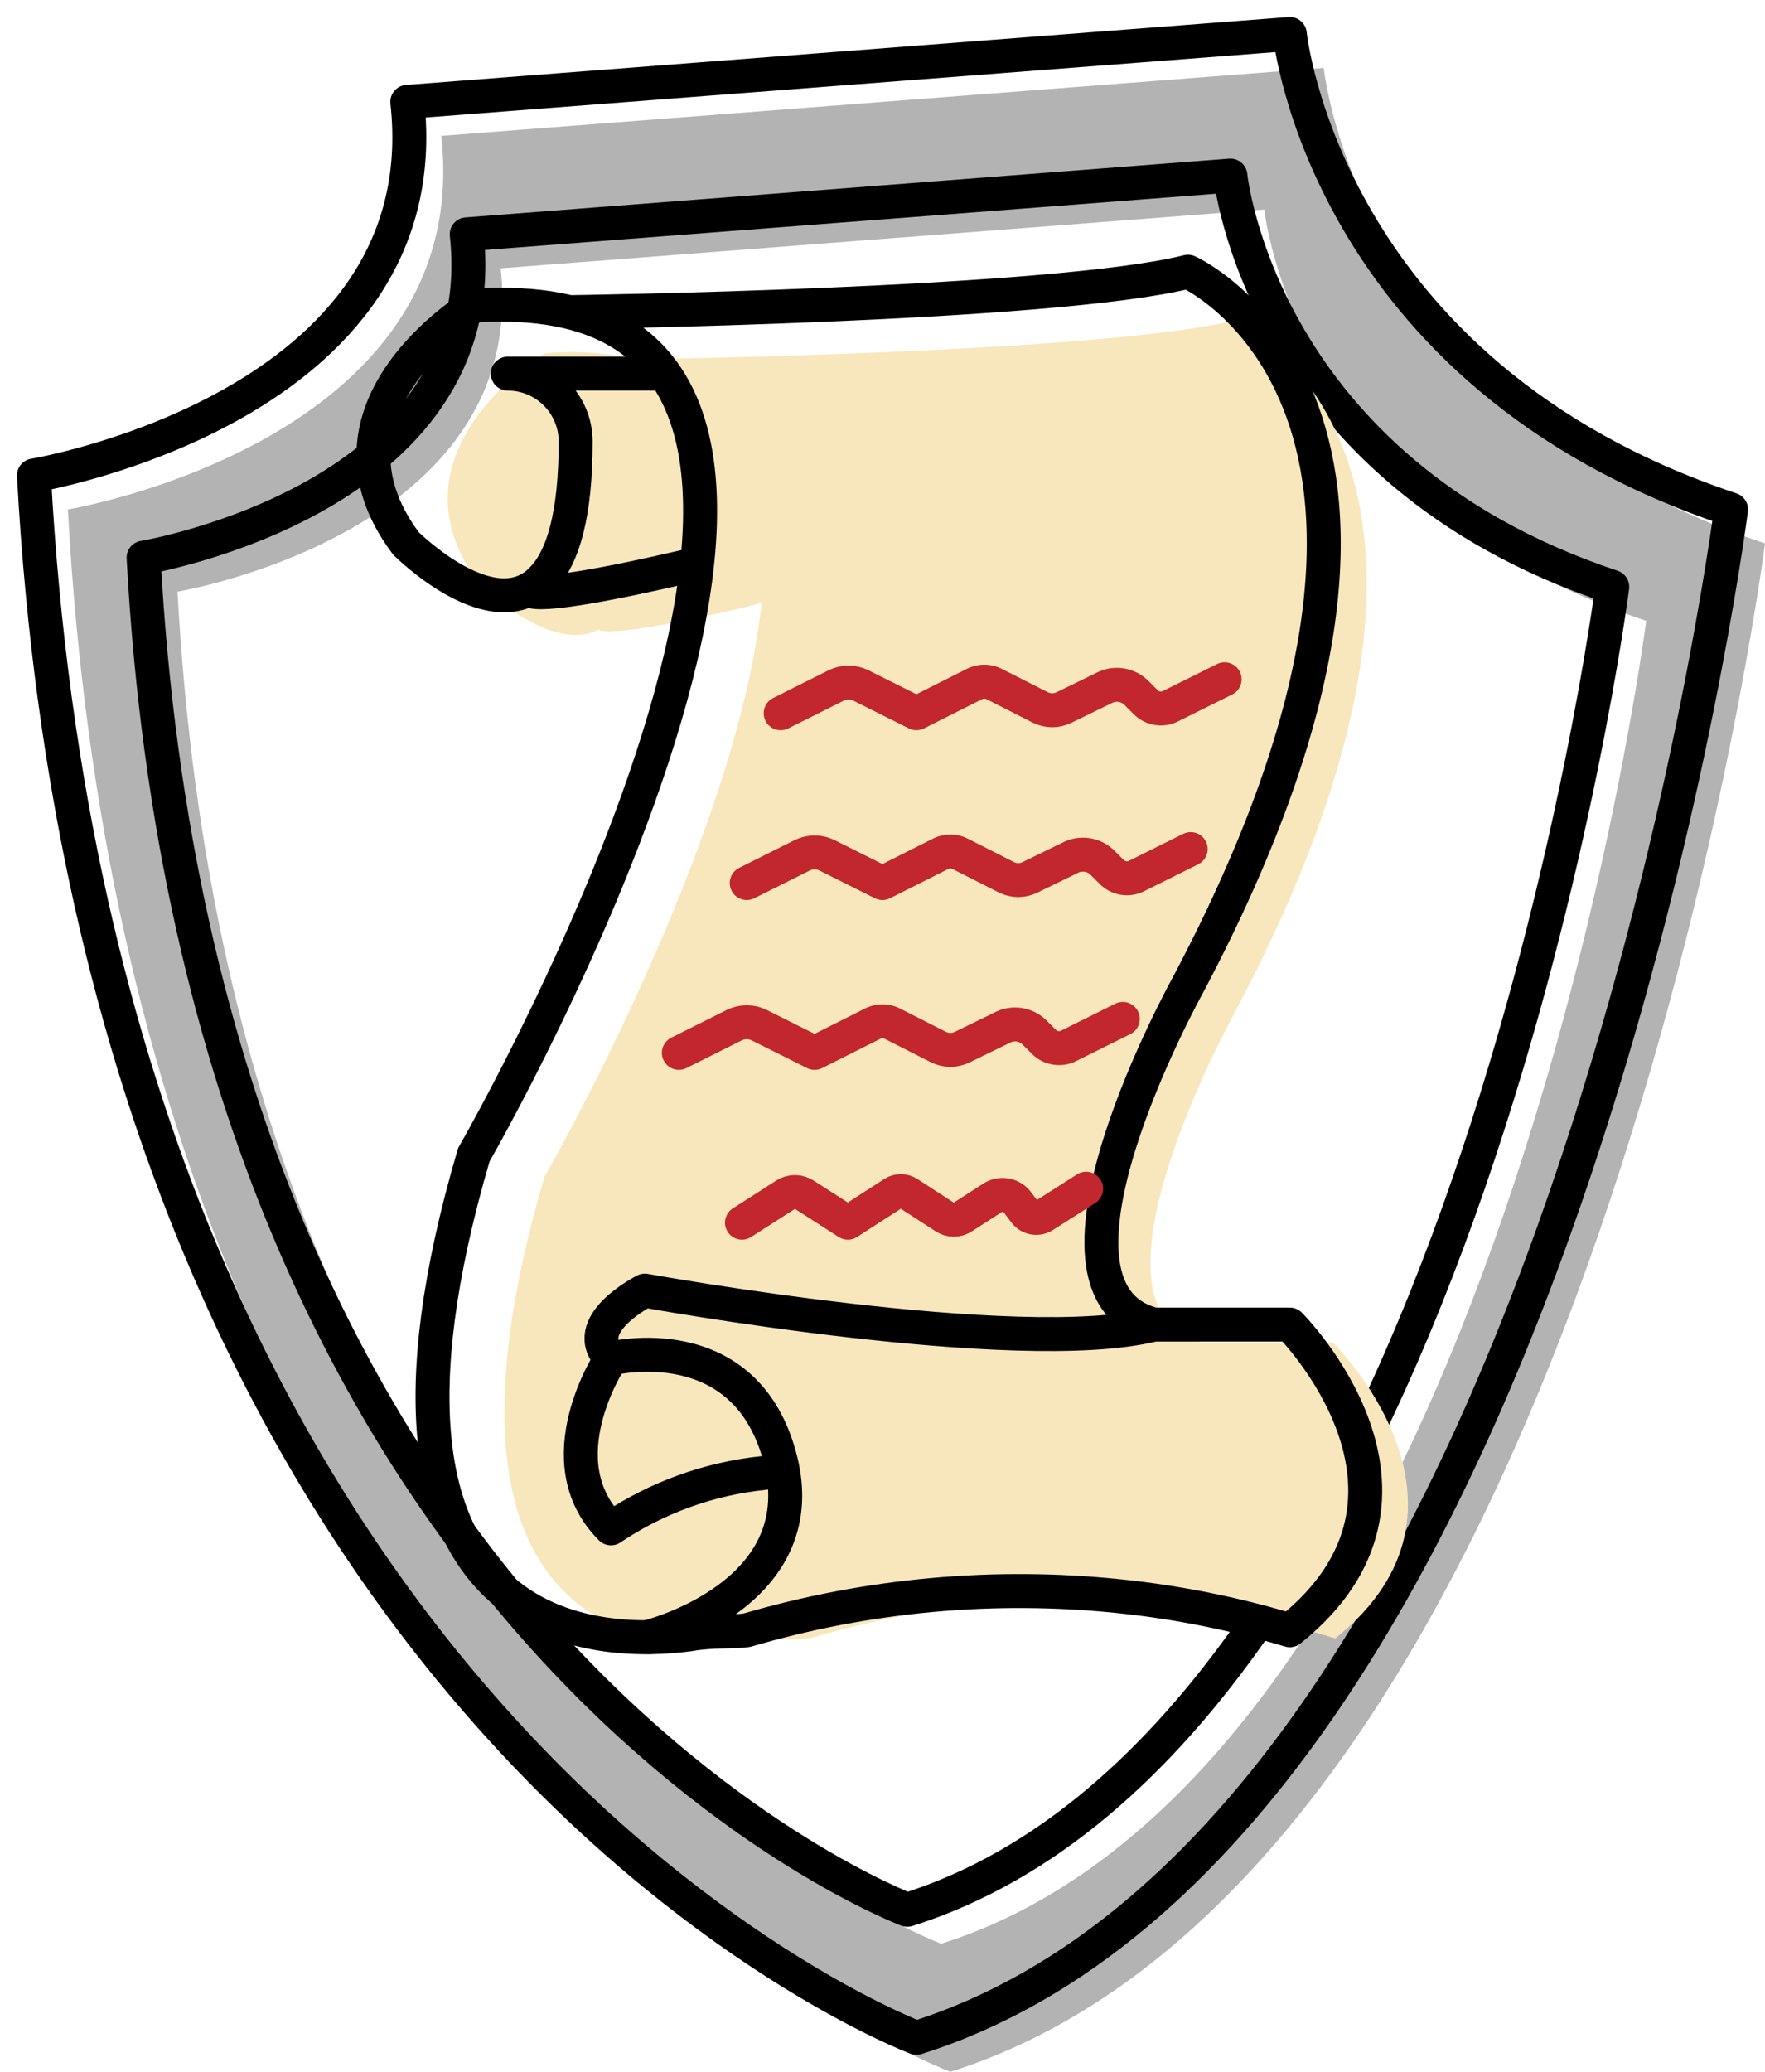 <svg viewBox="0 0 52 61" fill="none" xmlns="http://www.w3.org/2000/svg">
<path d="M39 2L13 4C14 13 2 15 2 15C4 52 28 61 28 61C47 55 52 16 52 16C40 12 39 2 39 2ZM27.73 57.23C27.73 57.23 6.96 49.44 5.23 17.42C5.23 17.42 15.61 15.69 14.75 7.9L37.25 6.17C37.25 6.17 38.11 14.82 48.5 18.28C48.5 18.28 44.17 52.04 27.73 57.23Z" fill="#B3B3B3"/>
<path d="M12 3L38 1C38 1 39 11 51 15C51 15 46 54 27 60C27 60 3 51 1 14C1 14 13 12 12 3Z" stroke="black" stroke-linecap="round" stroke-linejoin="round"/>
<path d="M13.75 6.9L36.25 5.17C36.25 5.17 37.11 13.82 47.5 17.28C47.5 17.28 43.17 51.04 26.73 56.23C26.73 56.23 5.96 48.44 4.23 16.42C4.23 16.42 14.61 14.69 13.75 6.9Z" stroke="black" stroke-linecap="round" stroke-linejoin="round"/>
<path d="M39.34 48.24C37.759 47.754 36.135 47.419 34.49 47.24C30.912 46.876 27.298 47.216 23.85 48.24C23.45 48.3 22.85 48.24 22.21 48.35C19.84 48.67 11.89 48.78 16.04 34.65C16.04 34.65 21.73 24.78 22.45 17.65V17.74L22.04 17.86C20.16 18.3 17.97 18.74 17.63 18.54C16.2 19.27 14.12 17.19 14.12 17.19C11.21 13.31 16.06 10.4 16.06 10.4C16.967 10.325 17.881 10.386 18.77 10.58H18.7C18.7 10.58 32.5 10.4 36.38 9.43C36.38 9.43 45.12 13.31 36.38 29.81C36.38 29.81 31.53 38.55 35.38 39.52H39.26C39.26 39.52 44.2 44.35 39.34 48.24Z" fill="#F8E7BC"/>
<path d="M16.79 9.19C16.79 9.19 31 9 35 8C35 8 44 12 35 29C35 29 30 38 34 39H38C38 39 43 44 38 48C36.368 47.512 34.694 47.177 33 47C29.303 46.614 25.567 46.954 22 48C21.59 48.06 21 48 20.31 48.12C17.87 48.45 9.68 48.56 13.96 34C13.96 34 28.96 8 13.96 9C13.96 9 8.96 12 11.96 16C11.96 16 14.58 18.62 16.02 17C16.58 16.39 16.96 15.17 16.96 13C16.96 12.47 16.749 11.961 16.374 11.586C15.999 11.211 15.491 11 14.96 11H19.33" stroke="black" stroke-linecap="round" stroke-linejoin="round"/>
<path d="M19.08 48.2C19.08 48.2 24 47 23 43C22 39 18 40 18 40C18 40 16 43 18 45C19.343 44.096 20.889 43.536 22.5 43.37" stroke="black" stroke-linecap="round" stroke-linejoin="round"/>
<path d="M34 39C30 40 19 38 19 38C19 38 17 39 18 40" stroke="black" stroke-linecap="round" stroke-linejoin="round"/>
<path d="M20.16 16.69C18.21 17.14 15.93 17.6 15.59 17.38" stroke="black" stroke-linecap="round" stroke-linejoin="round"/>
<path d="M23 21L24.64 20.18C24.752 20.126 24.875 20.098 25 20.098C25.125 20.098 25.248 20.126 25.36 20.18L27 21L28.73 20.13C28.815 20.091 28.907 20.07 29 20.07C29.093 20.07 29.185 20.091 29.27 20.13L30.65 20.83C30.759 20.884 30.878 20.913 31 20.913C31.122 20.913 31.241 20.884 31.35 20.83L32.5 20.27C32.66 20.18 32.845 20.145 33.026 20.172C33.207 20.2 33.374 20.287 33.5 20.42L33.75 20.67C33.844 20.767 33.967 20.83 34.1 20.852C34.233 20.874 34.37 20.852 34.49 20.79L36.08 20" stroke="#C1272D" stroke-linecap="round" stroke-linejoin="round"/>
<path d="M22 26L23.64 25.18C23.752 25.126 23.875 25.098 24 25.098C24.125 25.098 24.248 25.126 24.36 25.18L26 26L27.73 25.13C27.815 25.091 27.907 25.07 28 25.07C28.093 25.07 28.185 25.091 28.27 25.13L29.65 25.83C29.759 25.884 29.878 25.913 30 25.913C30.122 25.913 30.241 25.884 30.35 25.83L31.5 25.27C31.66 25.18 31.845 25.145 32.026 25.172C32.207 25.2 32.374 25.287 32.5 25.42L32.75 25.67C32.844 25.767 32.967 25.83 33.1 25.852C33.233 25.874 33.37 25.852 33.49 25.79L35.08 25" stroke="#C1272D" stroke-linecap="round" stroke-linejoin="round"/>
<path d="M20 31L21.64 30.18C21.752 30.126 21.875 30.098 22 30.098C22.125 30.098 22.248 30.126 22.36 30.18L24 31L25.73 30.13C25.815 30.091 25.907 30.07 26 30.07C26.093 30.07 26.185 30.091 26.27 30.13L27.65 30.83C27.759 30.884 27.878 30.913 28 30.913C28.122 30.913 28.241 30.884 28.35 30.83L29.5 30.27C29.66 30.18 29.845 30.145 30.026 30.172C30.207 30.2 30.374 30.287 30.5 30.42L30.75 30.67C30.844 30.767 30.967 30.83 31.1 30.852C31.233 30.874 31.37 30.852 31.49 30.79L33.08 30" stroke="#C1272D" stroke-linecap="round" stroke-linejoin="round"/>
<path d="M21.86 36L23.14 35.18C23.224 35.127 23.321 35.098 23.42 35.098C23.519 35.098 23.616 35.127 23.7 35.18L24.98 36L26.33 35.13C26.393 35.091 26.466 35.07 26.54 35.07C26.614 35.07 26.687 35.091 26.75 35.13L27.83 35.83C27.91 35.884 28.004 35.913 28.1 35.913C28.196 35.913 28.29 35.884 28.37 35.83L29.24 35.27C29.36 35.193 29.505 35.165 29.645 35.193C29.785 35.221 29.909 35.303 29.99 35.42L30.18 35.67C30.241 35.763 30.337 35.827 30.445 35.85C30.554 35.872 30.667 35.851 30.76 35.79L32 35" stroke="#C1272D" stroke-linecap="round" stroke-linejoin="round"/>
</svg>
